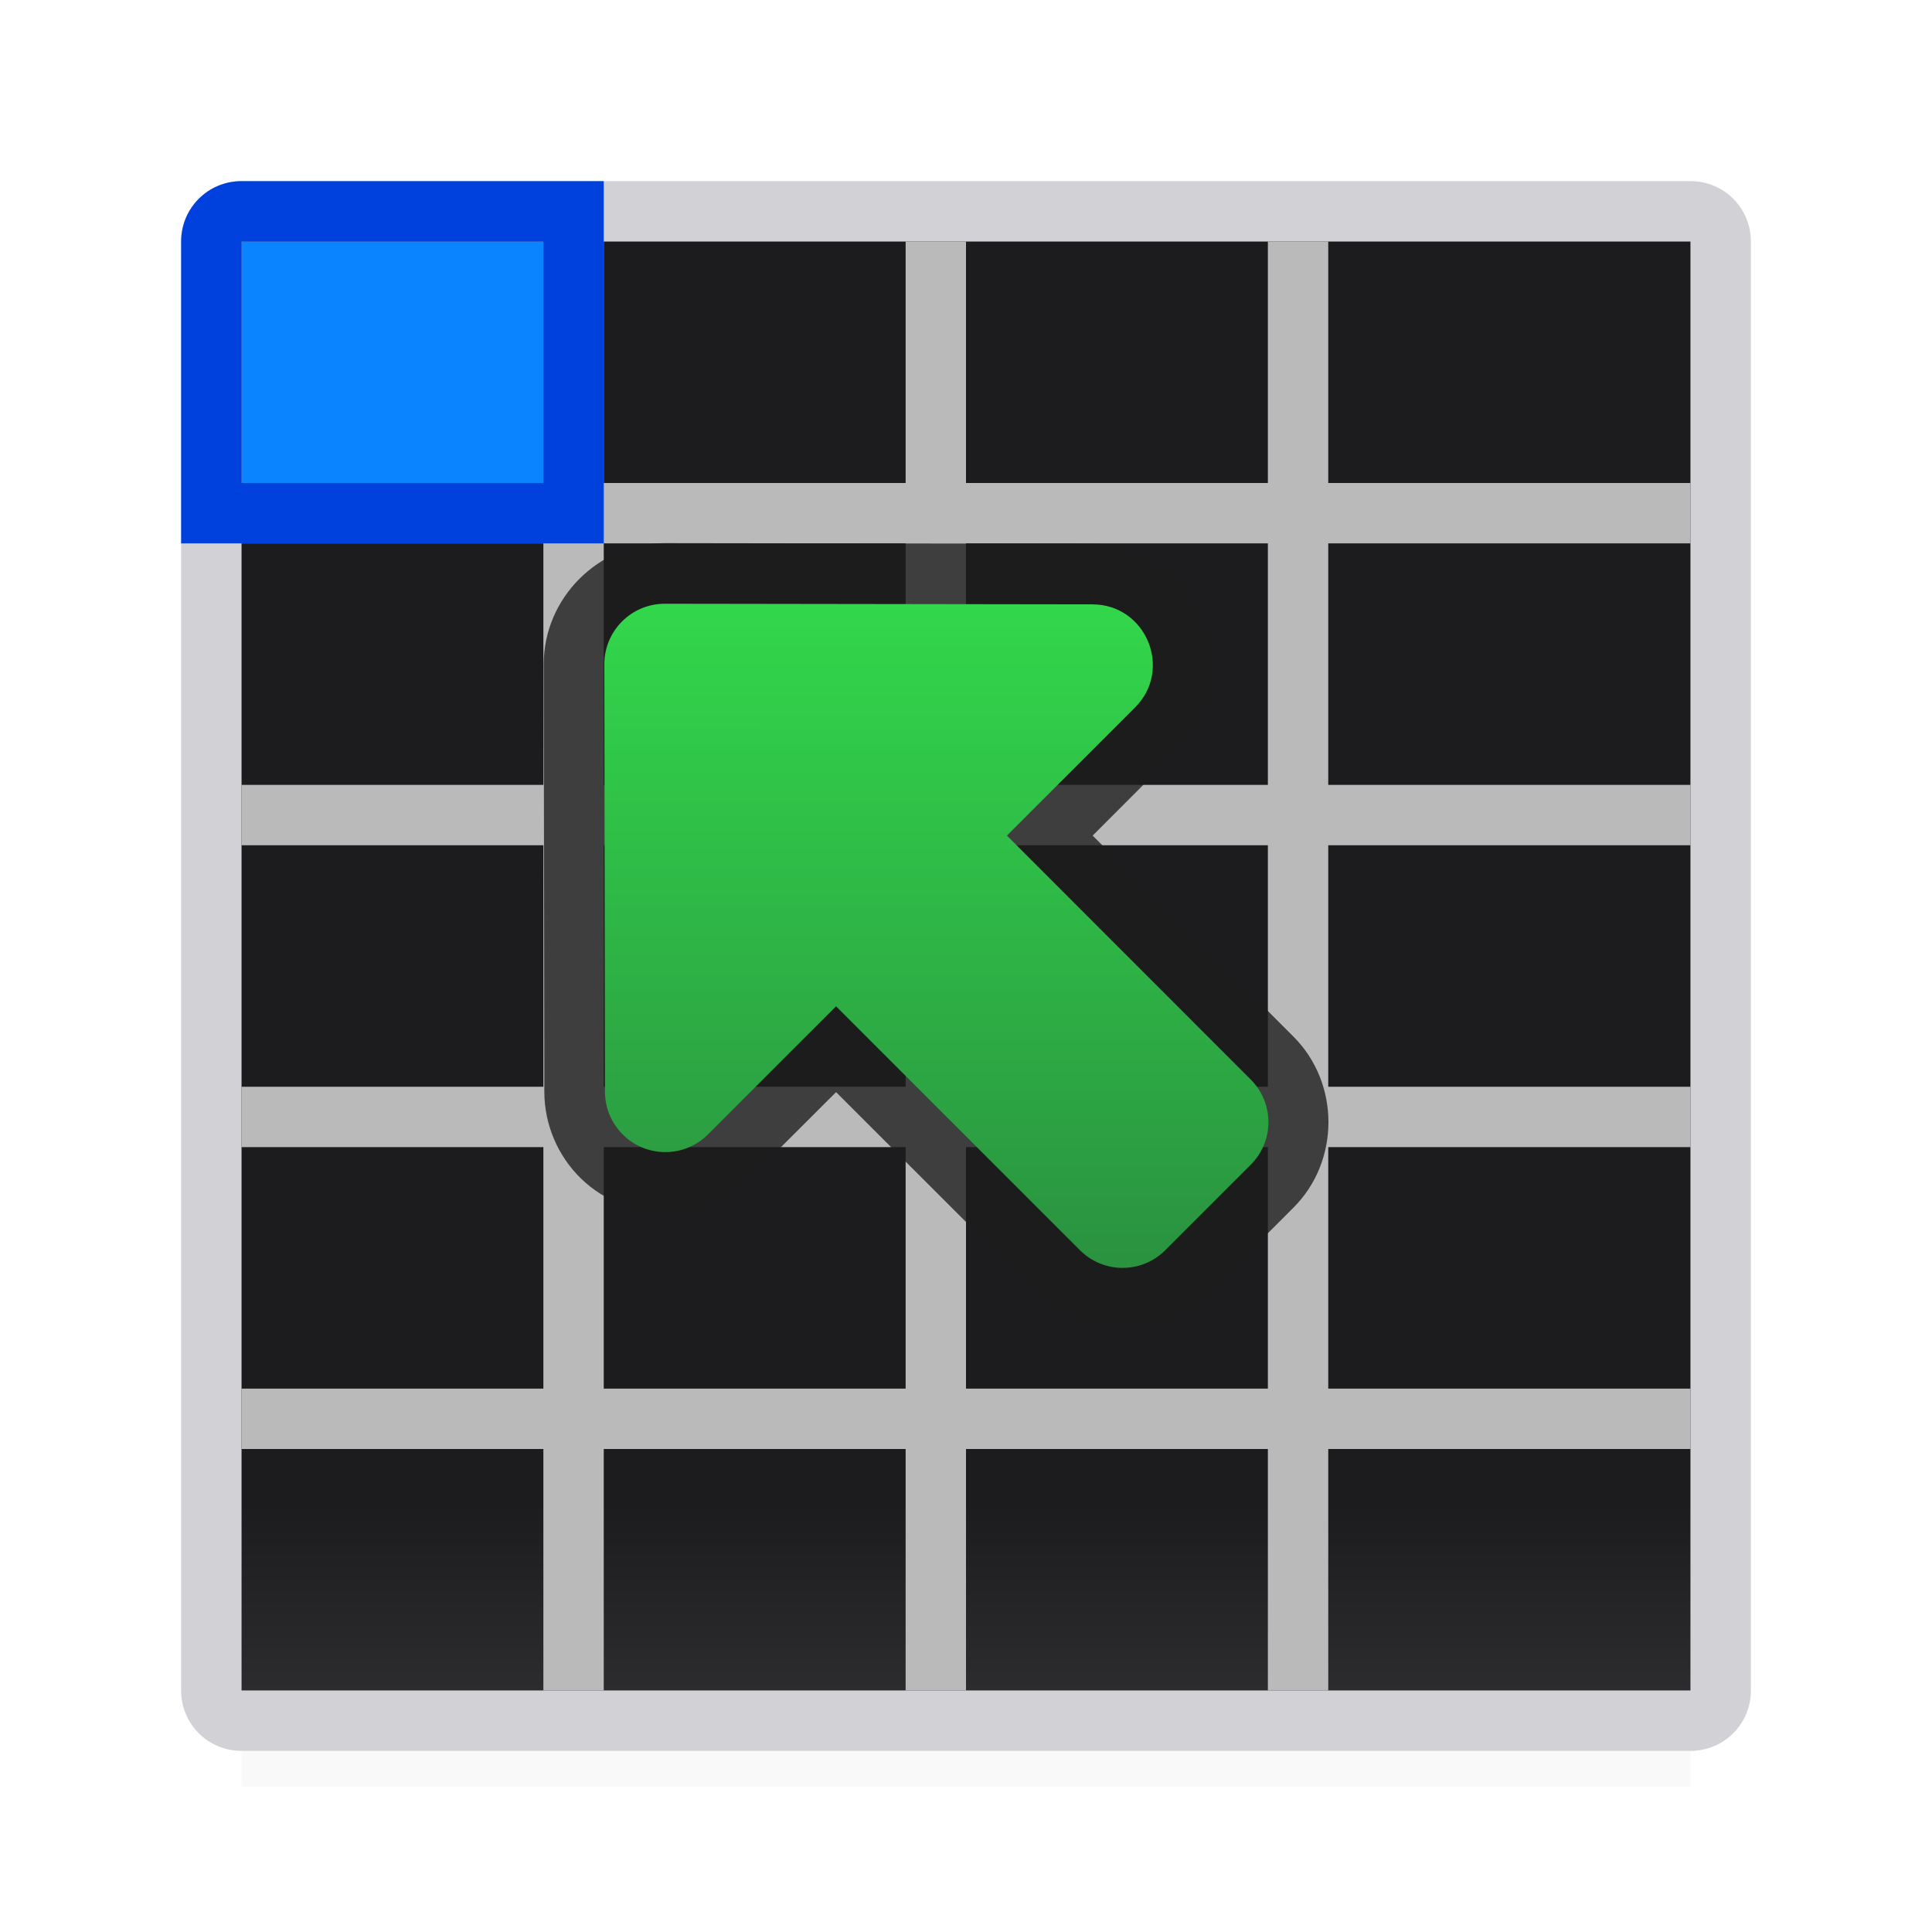 <svg viewBox="0 0 32 32" xmlns="http://www.w3.org/2000/svg" xmlns:xlink="http://www.w3.org/1999/xlink"><linearGradient id="a" gradientTransform="matrix(.707 .707 -.707 .707 24.143 -7.384)" gradientUnits="userSpaceOnUse" x1="5.835" x2="13.613" y1="18.75" y2="26.529"><stop offset="0" stop-color="#2a9240"/><stop offset="1" stop-color="#32d74b"/></linearGradient><linearGradient id="b" gradientUnits="userSpaceOnUse" x1="15" x2="15" y1="0" y2="28"><stop offset="0" stop-color="#1c1c1e"/><stop offset=".333" stop-color="#1c1c1e"/><stop offset=".889" stop-color="#1c1c1e"/><stop offset="1" stop-color="#2c2c2e"/></linearGradient><filter id="c" color-interpolation-filters="sRGB" height="1.116" width="1.124" x="-.062" y="-.058"><feGaussianBlur stdDeviation=".62"/></filter><path d="m4 26h24v3.593h-24z" filter="url(#c)" opacity=".15" stroke-width="1.033"/><path d="m4 3c-.554 0-1 .446-1 1v24c0 .554.446 1 1 1h24c.554 0 1-.446 1-1v-24c0-.554-.446-1-1-1zm0 1h24v9 1 4 1 4 1 4h-6-1-5-1-5-1-5v-4-1-4-1-4-1z" fill="#d1d1d6"/><path d="m4 4h24v24h-24z" fill="url(#b)"/><path d="m9 4v4h-5v1h5v4h-5v1h5v4h-5v1h5v4h-5v1h5v4h1v-4h5v4h1v-4h5v4h1v-4h6v-1h-6v-4h6v-1h-6v-4h6v-1h-6v-4h6v-1h-6v-4h-1v4h-5v-4h-1v4h-5v-4zm1 5h5v4h-5zm6 0h5v4h-5zm-6 5h5v4h-5zm6 0h5v4h-5zm-6 5h5v4h-5zm6 0h5v4h-5z" fill="#bababa"/><g transform="matrix(-1 0 0 -1 32 32)"><path d="m23 24h5v4h-5z" fill="#0a84ff" stroke-width=".392"/><path d="m22 23v1 4 1h6c.554 0 1-.446 1-1v-5h-1-5zm1 1h5v4h-5z" fill="#0040dd"/></g><g transform="matrix(-1 0 0 -1 30.01 31)"><path d="m11.416 8.996c-.51 0-1.029.201-1.416.588l-1.414 1.414c-.772.772-.772 2.06 0 2.832l3.326 3.33-1.41 1.412c-.602.601-.719 1.498-.436 2.184.284.686 1 1.237 1.85 1.238l7.08.01c1.098.003 2.011-.91 2.008-2.008l-.01-7.082c-.001-.539-.221-1.059-.609-1.436-.778-.754-2.046-.742-2.811.023l-1.412 1.41-3.33-3.328c-.387-.387-.906-.588-1.416-.588z" fill="#1c1c1e" fill-opacity=".784"/><path d="m11.416 10c-.256 0-.511.097-.707.293l-1.414 1.414c-.392.392-.392 1.022 0 1.414l4.037 4.039-2.121 2.121c-.632.629-.185 1.709.707 1.709l7.08.01c.554.001 1.003-.448 1.002-1.002l-.01-7.082c-.001-.27-.11-.529-.305-.717-.392-.38-1.016-.375-1.402.012l-2.121 2.121-4.039-4.039c-.196-.196-.451-.293-.707-.293z" fill="url(#a)"/></g></svg>